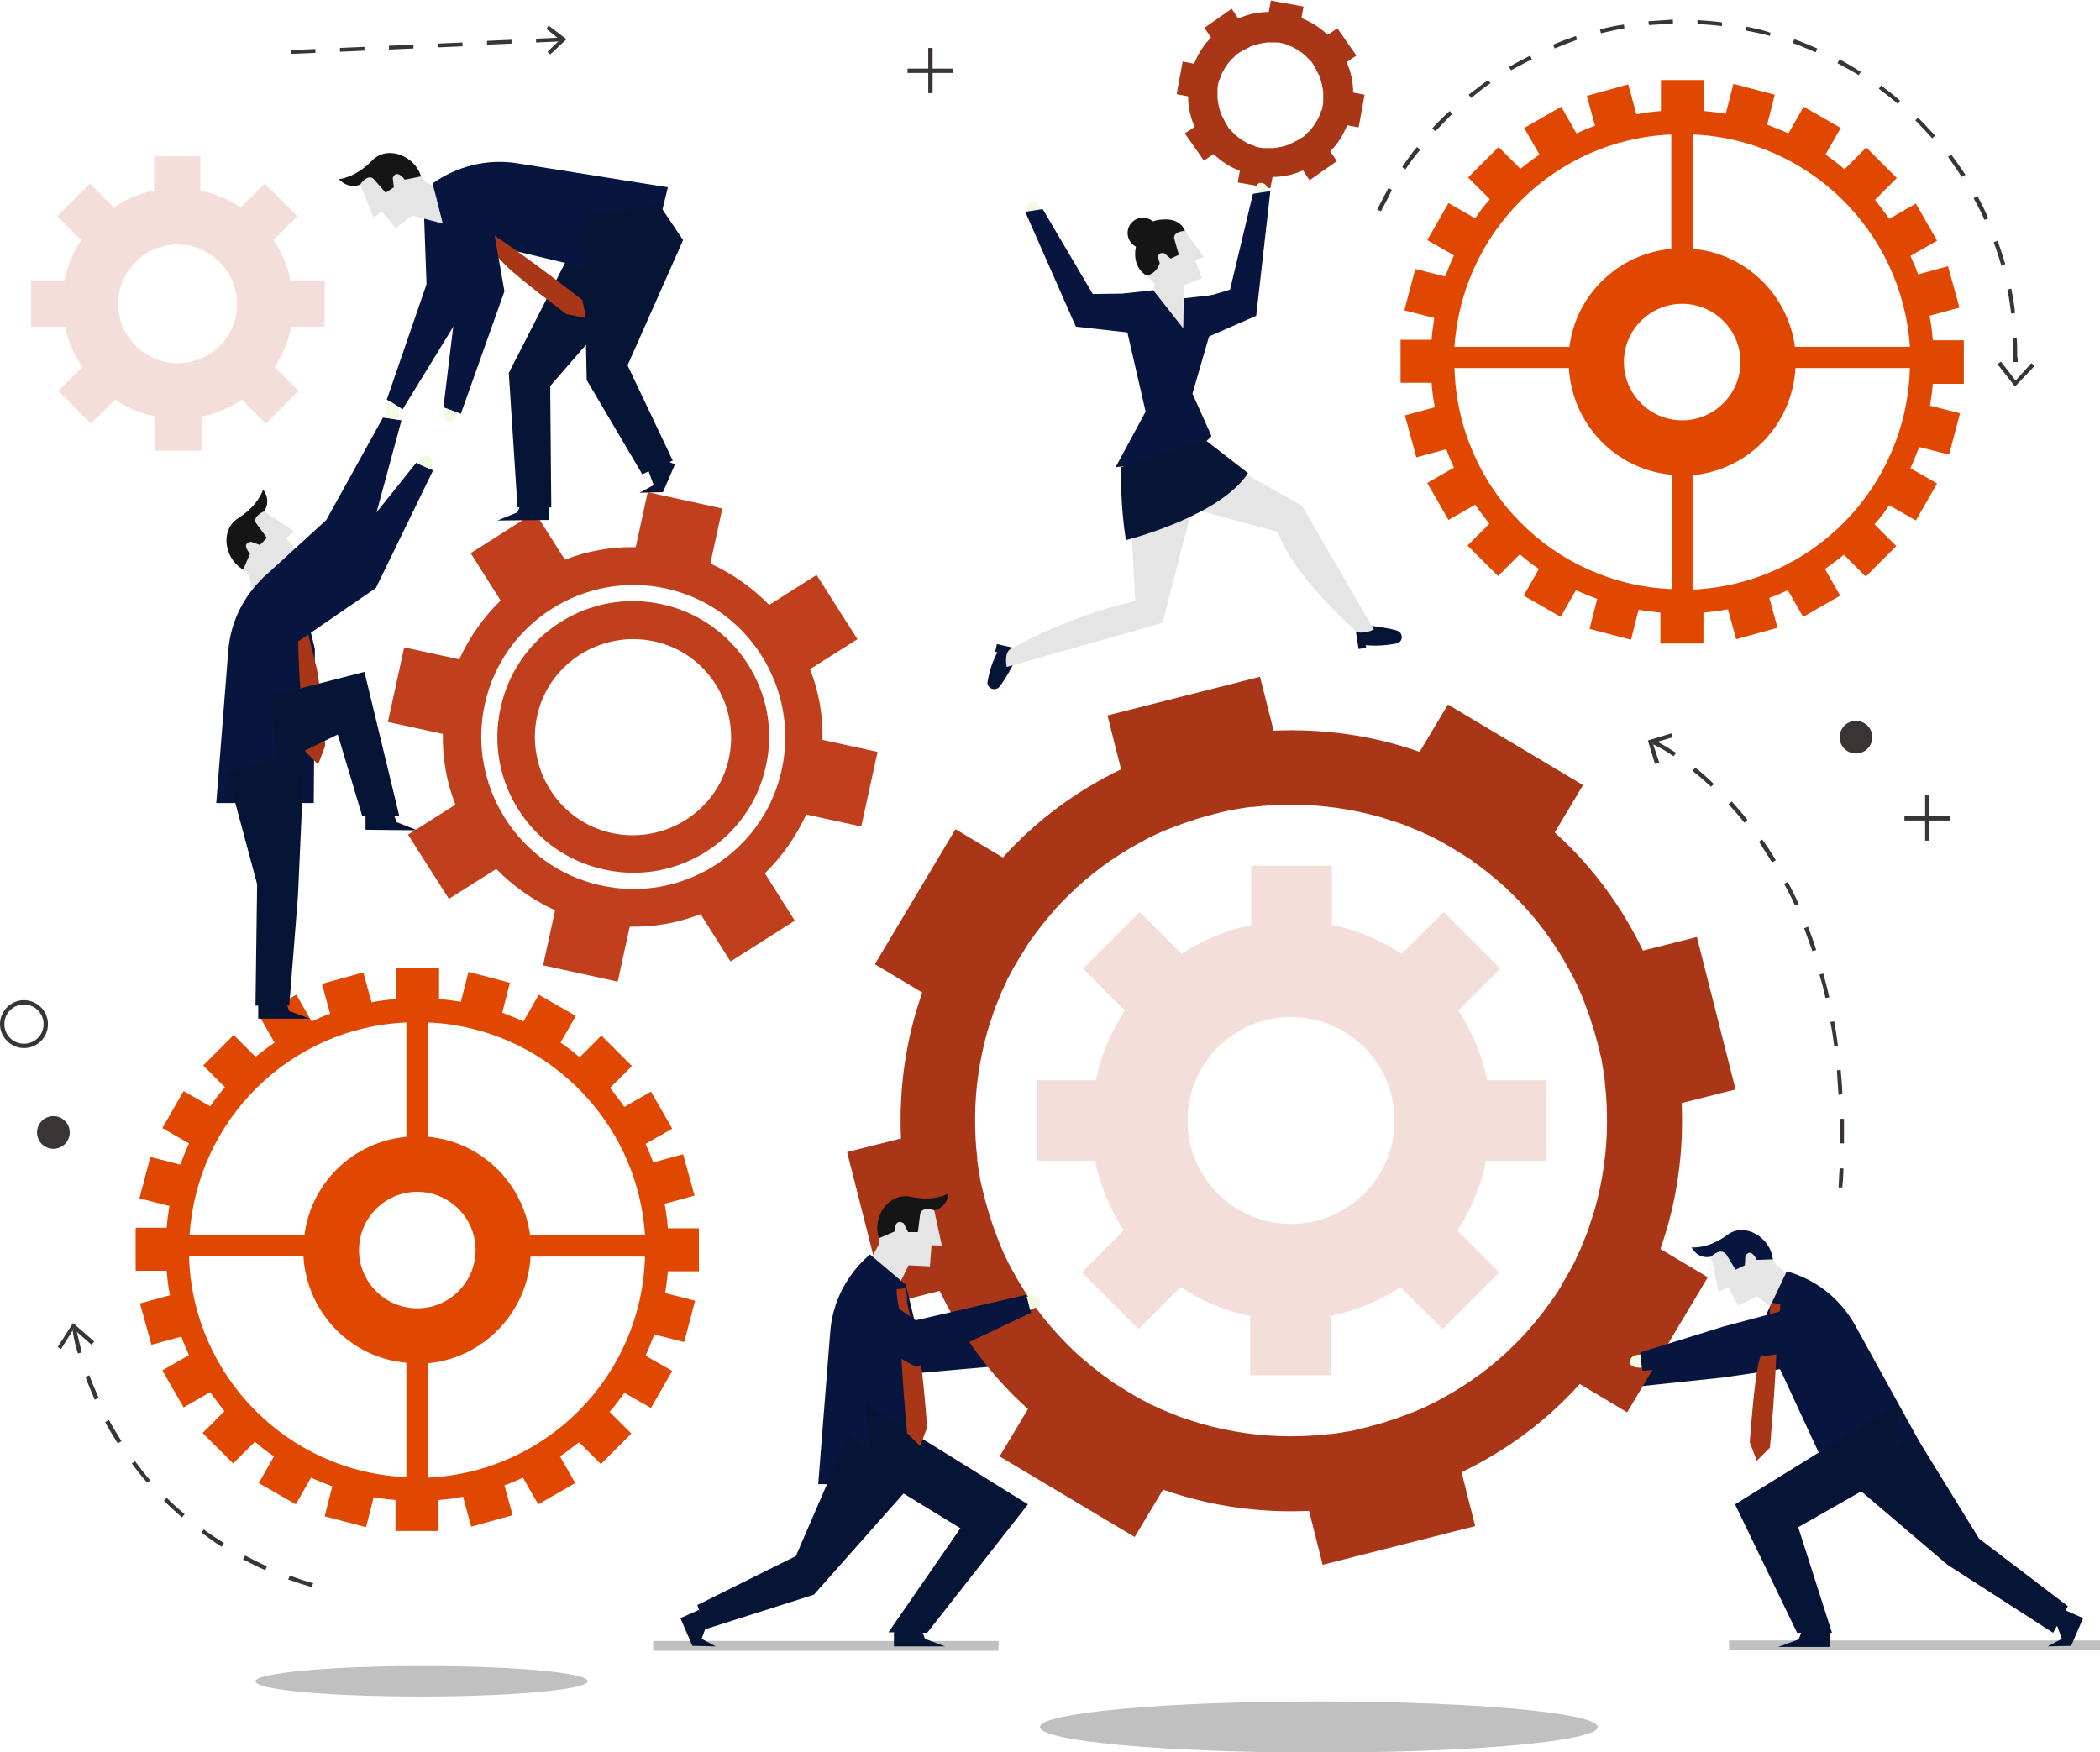 <svg width="459" height="383" viewBox="0 0 459 383" fill="none" xmlns="http://www.w3.org/2000/svg">
<g clip-path="url(#clip0)">
<path d="M191.696 279.335L200.388 290.642L224.916 293.856V298.021L197.888 300.402L184.791 286.119L191.696 279.335Z" fill="#08153F"/>
<path d="M224.916 294.451C224.916 294.451 227.059 294.213 227.416 295.879C227.774 297.545 224.916 297.307 224.916 297.307V294.451Z" fill="#F1FAE3"/>
<path d="M357.437 298.021C357.437 298.021 355.293 297.783 354.936 299.449C354.579 301.116 357.437 300.878 357.437 300.878V298.021Z" fill="#F1FAE3"/>
<path d="M357.079 299.092L375.058 293.618L388.513 289.928L391.251 298.973L376.725 301.116L357.556 303.139L357.079 299.092Z" fill="#08153F"/>
<path d="M349.221 377.525C349.221 380.62 321.955 383.119 288.259 383.119C254.563 383.119 227.297 380.62 227.297 377.525C227.297 374.431 254.563 371.931 288.259 371.931C321.955 371.931 349.221 374.431 349.221 377.525Z" fill="#C0C0C0"/>
<path d="M128.472 367.528C128.472 369.313 112.279 370.86 92.157 370.86C72.035 370.86 55.842 369.432 55.842 367.528C55.842 365.742 72.035 364.195 92.157 364.195C112.279 364.195 128.472 365.623 128.472 367.528Z" fill="#C0C0C0"/>
<path class='gear' d="M70.963 71.411V61.294H63.462C62.867 58.081 61.557 55.105 59.771 52.487L65.01 47.25L57.866 40.109L52.627 45.346C50.008 43.561 47.031 42.37 43.816 41.656V34.158H33.696V41.656C30.481 42.251 27.504 43.561 24.885 45.346L19.646 40.109L12.502 47.25L17.741 52.487C15.955 55.105 14.764 58.081 14.05 61.294H6.787V71.411H14.288C14.883 74.624 16.193 77.6 17.979 80.218L12.74 85.455L19.884 92.596L25.123 87.359C27.742 89.144 30.719 90.335 33.934 91.049V98.547H44.054V91.049C47.269 90.454 50.246 89.144 52.865 87.359L58.104 92.596L65.248 85.455L60.009 80.218C61.795 77.6 62.986 74.624 63.7 71.411H70.963ZM38.816 79.385C31.672 79.385 25.837 73.553 25.837 66.412C25.837 59.271 31.672 53.439 38.816 53.439C45.959 53.439 51.794 59.271 51.794 66.412C51.913 73.553 46.079 79.385 38.816 79.385Z" fill="#F4DEDA"/>
<path class='gear1' d="M337.91 253.746V236.132H325.051C323.86 230.538 321.717 225.42 318.74 220.897L327.908 211.733L315.525 199.355L306.357 208.52C301.833 205.544 296.594 203.283 291.117 202.212V189.239H273.495V202.212C267.899 203.402 262.779 205.544 258.254 208.52L249.086 199.355L236.704 211.733L245.872 220.897C242.895 225.42 240.633 230.657 239.561 236.132H226.583V253.746H239.323C240.514 259.34 242.657 264.458 245.633 268.981L236.465 278.145L248.848 290.523L258.016 281.359C262.541 284.334 267.78 286.595 273.257 287.666V300.639H290.879V287.666C296.475 286.476 301.595 284.334 306.119 281.359L315.287 290.523L327.67 278.145L318.502 268.981C321.479 264.458 323.741 259.221 324.812 253.746H337.91ZM282.187 267.552C269.685 267.552 259.564 257.436 259.564 244.939C259.564 232.442 269.685 222.326 282.187 222.326C294.689 222.326 304.809 232.442 304.809 244.939C304.809 257.436 294.689 267.552 282.187 267.552Z" fill="#F4DEDA"/>
<path d="M355.651 308.733L373.272 279.216L362.914 273.027C366.605 262.554 368.034 251.723 367.557 241.131L379.345 238.155L370.891 204.83L359.104 207.806C354.46 198.165 348.03 189.358 339.815 181.979L346.006 171.624L316.478 154.009L310.286 164.364C299.809 160.674 288.974 159.246 278.377 159.722L275.4 147.939L242.061 156.39L245.038 168.173C235.394 172.814 226.583 179.241 219.201 187.453L208.842 181.264L191.22 210.781L201.579 216.97C197.888 227.443 196.459 238.274 196.935 248.867L185.148 251.842L193.602 285.167L205.389 282.192C210.033 291.832 216.462 300.64 224.678 308.019L218.486 318.373L248.015 335.988L254.206 325.633C264.684 329.323 275.519 330.751 286.116 330.275L289.093 342.058L322.431 333.608L319.454 321.825C329.099 317.183 337.91 310.756 345.292 302.544L355.651 308.733ZM339.458 283.858C339.219 284.215 338.981 284.572 338.743 284.81C338.148 285.643 337.672 286.357 337.076 287.072C336.838 287.429 336.481 287.786 336.243 288.143C335.647 288.857 335.052 289.571 334.457 290.285C334.219 290.523 333.981 290.88 333.742 291.118C332.909 292.07 331.956 293.022 331.004 293.975C326.36 298.616 321.002 302.544 315.287 305.638C312.787 307.067 310.167 308.257 307.548 309.209C307.429 309.209 307.31 309.328 307.191 309.328C306 309.804 304.69 310.28 303.381 310.637C303.262 310.637 303.262 310.637 303.142 310.756C300.404 311.589 297.665 312.303 294.927 312.898C294.808 312.898 294.808 312.898 294.689 312.898C293.379 313.136 292.069 313.374 290.76 313.493C290.64 313.493 290.521 313.493 290.402 313.493C287.545 313.851 284.687 313.97 281.83 313.97C275.4 313.97 268.851 313.017 262.541 311.232C261.35 310.875 260.04 310.399 258.85 310.042C258.493 309.923 258.135 309.804 257.778 309.685C256.945 309.328 255.992 308.971 255.159 308.614C254.802 308.495 254.325 308.257 253.968 308.138C253.135 307.781 252.301 307.305 251.349 306.947C250.991 306.709 250.634 306.59 250.277 306.352C249.086 305.757 247.896 305.043 246.705 304.329C245.514 303.615 244.443 302.901 243.252 302.187C242.895 301.949 242.538 301.711 242.3 301.473C241.466 300.878 240.752 300.402 240.037 299.806C239.68 299.568 239.323 299.211 238.966 298.973C238.251 298.378 237.537 297.783 236.823 297.188C236.584 296.95 236.227 296.712 235.989 296.474C235.037 295.641 234.084 294.689 233.132 293.737C228.488 289.095 224.559 283.739 221.463 278.026C220.034 275.527 218.844 272.908 217.891 270.29C217.891 270.171 217.772 270.052 217.772 269.933C217.296 268.743 216.819 267.434 216.462 266.124C216.462 266.005 216.462 266.005 216.343 265.886C215.51 263.149 214.795 260.411 214.2 257.674C214.2 257.555 214.2 257.555 214.2 257.436C213.962 256.127 213.724 254.818 213.605 253.508C213.605 253.389 213.605 253.27 213.605 253.151C213.247 250.295 213.128 247.438 213.128 244.582C213.128 238.155 214.081 231.609 215.867 225.301C216.224 224.111 216.7 222.802 217.058 221.612C217.177 221.255 217.296 220.897 217.415 220.54C217.772 219.707 218.129 218.755 218.486 217.922C218.605 217.565 218.844 217.089 218.963 216.732C219.32 215.899 219.796 215.066 220.153 214.113C220.391 213.756 220.511 213.399 220.749 213.042C221.344 211.852 222.058 210.662 222.773 209.472C223.487 208.282 224.202 207.21 224.916 206.02C225.154 205.663 225.392 205.306 225.63 205.068C226.226 204.235 226.702 203.521 227.297 202.807C227.535 202.45 227.893 202.093 228.131 201.736C228.726 201.021 229.321 200.307 229.917 199.593C230.155 199.355 230.393 198.998 230.631 198.76C231.465 197.808 232.417 196.856 233.37 195.904C238.013 191.262 243.371 187.334 249.086 184.24C251.587 182.812 254.206 181.622 256.826 180.669C256.945 180.669 257.064 180.55 257.183 180.55C258.374 180.074 259.683 179.598 260.993 179.241C261.112 179.241 261.112 179.241 261.231 179.122C263.97 178.289 266.708 177.575 269.447 176.98C269.566 176.98 269.566 176.98 269.685 176.98C270.995 176.742 272.304 176.504 273.614 176.385C273.733 176.385 273.852 176.385 273.971 176.385C276.829 176.028 279.686 175.909 282.544 175.909C288.974 175.909 295.522 176.861 301.833 178.646C303.023 179.003 304.333 179.479 305.524 179.836C305.881 179.955 306.238 180.074 306.595 180.193C307.429 180.55 308.381 180.907 309.215 181.264C309.572 181.384 310.048 181.622 310.405 181.741C311.239 182.098 312.072 182.574 313.025 182.931C313.382 183.169 313.739 183.288 314.096 183.526C315.287 184.121 316.478 184.835 317.668 185.549C318.859 186.263 319.931 186.977 321.121 187.691C321.479 187.929 321.836 188.168 322.074 188.406C322.907 189.001 323.622 189.477 324.336 190.072C324.693 190.31 325.051 190.667 325.408 190.905C326.122 191.5 326.837 192.095 327.551 192.69C327.789 192.928 328.146 193.166 328.384 193.404C329.337 194.237 330.29 195.19 331.242 196.142C335.886 200.783 339.815 206.139 342.911 211.852C344.339 214.351 345.53 216.97 346.483 219.588C346.483 219.707 346.602 219.826 346.602 219.945C347.078 221.136 347.554 222.445 347.911 223.754C347.911 223.873 347.911 223.873 348.03 223.992C348.864 226.729 349.578 229.467 350.174 232.204C350.174 232.323 350.174 232.323 350.174 232.442C350.412 233.751 350.65 235.061 350.769 236.37C350.769 236.489 350.769 236.608 350.769 236.727C351.126 239.583 351.245 242.44 351.245 245.296C351.245 251.723 350.293 258.269 348.507 264.577C348.149 265.767 347.673 267.076 347.316 268.267C347.197 268.624 347.078 268.981 346.959 269.338C346.602 270.171 346.244 271.123 345.887 271.956C345.768 272.313 345.53 272.789 345.411 273.146C345.054 273.98 344.577 274.813 344.22 275.765C343.982 276.122 343.863 276.479 343.625 276.836C343.03 278.026 342.315 279.216 341.601 280.406C341.005 281.597 340.291 282.668 339.458 283.858Z" fill="#A83617"/>
<path d="M286.235 39.395L292.188 35.229L290.76 33.087C292.426 31.421 293.617 29.398 294.451 27.374L296.951 27.85L298.261 20.709L295.76 20.233C295.76 17.972 295.284 15.71 294.331 13.568L296.475 12.14L292.307 6.189L290.164 7.617C288.497 5.951 286.473 4.761 284.449 3.928L284.925 1.428L277.781 0.119L277.305 2.618C275.043 2.618 272.781 3.094 270.637 4.047L269.209 1.904L263.255 6.07L264.684 8.212C263.017 9.879 261.826 11.902 260.993 13.925L258.493 13.449L257.183 20.59L259.683 21.066C259.683 23.328 260.16 25.589 261.112 27.731L258.969 29.159L263.136 35.11L265.279 33.682C266.946 35.348 268.97 36.538 270.995 37.372L270.518 39.871L277.662 41.18L278.139 38.681C280.401 38.681 282.663 38.205 284.806 37.253L286.235 39.395ZM283.735 30.588C283.735 30.588 283.616 30.707 283.496 30.707C283.377 30.826 283.258 30.826 283.02 30.945C282.901 30.945 282.901 31.064 282.782 31.064C282.663 31.183 282.544 31.183 282.306 31.302C282.306 31.302 282.187 31.302 282.187 31.421C281.949 31.54 281.83 31.54 281.591 31.659C280.52 32.016 279.448 32.254 278.377 32.373C277.9 32.373 277.424 32.373 276.948 32.373C276.71 32.373 276.472 32.373 276.233 32.373C275.757 32.373 275.281 32.254 274.805 32.135C274.567 32.135 274.328 32.016 274.209 31.897C273.733 31.778 273.257 31.54 272.9 31.421C271.947 30.945 270.995 30.35 270.161 29.636C270.042 29.517 269.804 29.398 269.685 29.159L269.566 29.04C269.447 28.921 269.328 28.802 269.209 28.683L269.089 28.564C268.97 28.445 268.851 28.326 268.732 28.207L268.613 28.088C268.494 27.85 268.375 27.731 268.256 27.493C268.137 27.255 268.018 27.136 267.899 26.898C267.899 26.898 267.78 26.779 267.78 26.66C267.661 26.541 267.661 26.422 267.542 26.184C267.542 26.065 267.423 26.065 267.423 25.946C267.303 25.827 267.303 25.708 267.184 25.47C267.184 25.47 267.184 25.351 267.065 25.351C266.946 25.113 266.946 24.994 266.827 24.756C266.47 23.685 266.232 22.613 266.113 21.542C266.113 21.066 266.113 20.59 266.113 20.114C266.113 19.876 266.113 19.638 266.113 19.4C266.113 18.924 266.232 18.448 266.351 17.972C266.351 17.734 266.47 17.496 266.589 17.377C266.708 16.901 266.946 16.424 267.065 16.067C267.542 15.115 268.137 14.163 268.851 13.33C268.97 13.211 269.089 12.973 269.328 12.854L269.447 12.735C269.566 12.616 269.685 12.497 269.804 12.378L269.923 12.259C270.042 12.14 270.161 12.021 270.28 11.902L270.399 11.783C270.637 11.664 270.756 11.545 270.995 11.426C271.233 11.307 271.352 11.188 271.59 11.069C271.59 11.069 271.709 10.95 271.828 10.95C271.947 10.831 272.066 10.831 272.304 10.712C272.423 10.712 272.423 10.593 272.542 10.593C272.661 10.474 272.781 10.474 273.019 10.355C273.019 10.355 273.138 10.355 273.138 10.236C273.376 10.117 273.495 10.117 273.733 9.998C274.805 9.64 275.876 9.402 276.948 9.283C277.424 9.283 277.9 9.283 278.377 9.283C278.615 9.283 278.853 9.283 279.091 9.283C279.567 9.283 280.044 9.402 280.52 9.521C280.758 9.521 280.996 9.64 281.115 9.759C281.591 9.879 282.068 10.117 282.425 10.236C283.377 10.712 284.33 11.307 285.163 12.021C285.282 12.14 285.521 12.259 285.64 12.497L285.759 12.616C285.878 12.735 285.997 12.854 286.116 12.973L286.235 13.092C286.354 13.211 286.473 13.33 286.592 13.449L286.711 13.568C286.83 13.806 286.949 13.925 287.068 14.163C287.188 14.401 287.307 14.52 287.426 14.758C287.426 14.758 287.545 14.877 287.545 14.996C287.664 15.115 287.664 15.234 287.783 15.472C287.783 15.591 287.902 15.591 287.902 15.71C288.021 15.829 288.021 15.948 288.14 16.186C288.14 16.186 288.14 16.305 288.259 16.305C288.378 16.544 288.378 16.663 288.497 16.901C288.854 17.972 289.093 19.043 289.212 20.114C289.212 20.59 289.212 21.066 289.212 21.542C289.212 21.78 289.212 22.018 289.212 22.256C289.212 22.732 289.093 23.209 288.974 23.685C288.974 23.923 288.854 24.161 288.735 24.28C288.616 24.756 288.378 25.232 288.259 25.589C287.783 26.541 287.188 27.493 286.473 28.326C286.354 28.445 286.235 28.683 285.997 28.802L285.878 28.921C285.759 29.04 285.64 29.159 285.521 29.278L285.402 29.398C285.282 29.517 285.163 29.636 285.044 29.755L284.925 29.873C284.687 29.992 284.568 30.112 284.33 30.231C284.092 30.35 283.973 30.469 283.735 30.588Z" fill="#A83617"/>
<path d="M144.784 132.11C128.83 128.539 112.875 138.656 109.422 154.723C105.85 170.672 115.97 186.62 132.044 190.072C147.999 193.642 163.954 183.526 167.407 167.458C170.979 151.629 160.858 135.681 144.784 132.11ZM133.711 182.098C122.162 179.598 114.899 168.053 117.399 156.509C119.9 144.964 131.449 137.704 142.998 140.203C154.548 142.703 161.811 154.247 159.311 165.792C156.81 177.337 145.261 184.597 133.711 182.098Z" fill="#C0401E"/>
<path d="M188.244 180.669L191.816 164.364L179.79 161.745C179.909 156.39 178.956 151.153 177.051 146.273L187.41 139.727L178.48 125.683L168.121 132.229C164.549 128.539 160.144 125.445 155.262 123.184L157.882 111.163L141.57 107.592L138.95 119.613C133.592 119.494 128.353 120.446 123.472 122.351L116.923 111.996L102.873 120.922L109.422 131.277C105.731 134.847 102.635 139.251 100.373 144.131L88.347 141.512L84.775 157.818L96.801 160.436C96.682 165.792 97.634 171.029 99.539 175.909L89.181 182.455L98.111 196.499L108.469 189.953C112.041 193.642 116.447 196.737 121.328 198.998L118.709 211.019L135.021 214.589L137.64 202.569C142.998 202.688 148.237 201.736 153.119 199.831L159.668 210.186L173.718 201.259L167.169 190.905C170.86 187.334 173.956 182.931 176.218 178.051L188.244 180.669ZM131.211 193.523C113.351 189.596 102.04 171.743 105.969 153.89C109.898 136.038 127.758 124.731 145.618 128.658C163.478 132.586 174.789 150.439 170.86 168.291C166.931 186.263 149.071 197.57 131.211 193.523Z" fill="#C0401E"/>
<path class='gear' d="M152.762 277.907V268.505H145.975C145.856 266.719 145.618 264.934 145.261 263.149L151.809 261.364L149.309 252.318L142.76 254.104C142.284 252.675 141.689 251.366 141.093 250.057L146.928 246.724L142.284 238.631L136.45 241.964C135.497 240.536 134.426 239.226 133.354 237.798L138.117 233.037L131.449 226.372L126.686 231.133C125.377 229.943 123.948 228.872 122.519 227.92L125.853 222.088L117.756 217.446L114.423 223.278C112.875 222.564 111.327 221.969 109.779 221.374L111.446 214.828L102.397 212.447L100.73 218.993C99.182 218.755 97.634 218.517 95.967 218.398V211.614H86.561V218.398C84.775 218.517 82.989 218.755 81.203 219.112L79.417 212.566L70.368 215.066L72.154 221.612C70.725 222.088 69.416 222.683 68.106 223.278L64.772 217.446L56.675 222.088L60.009 227.92C58.581 228.872 57.271 229.943 55.842 231.014L51.079 226.253L44.412 232.918L49.174 237.679C47.984 238.988 46.912 240.416 45.959 241.845L40.125 238.512L35.482 246.605L41.316 249.938C40.602 251.485 40.006 253.032 39.411 254.58L32.862 252.913L30.481 261.959L37.03 263.625C36.791 265.172 36.553 266.719 36.434 268.386H29.648V277.788H36.434C36.553 279.573 36.791 281.359 37.149 283.144L30.6 284.929L33.1 293.975L39.649 292.189C40.125 293.618 40.721 294.927 41.316 296.236L35.482 299.568L40.125 307.662L45.959 304.329C46.912 305.757 47.984 307.067 49.055 308.495L44.293 313.256L50.96 319.92L55.723 315.16C57.033 316.35 58.462 317.421 59.89 318.373L56.556 324.205L64.653 328.847L67.987 323.015C69.535 323.729 71.082 324.324 72.63 324.919L70.963 331.465L80.013 333.846L81.679 327.3C83.227 327.538 84.775 327.776 86.442 327.895V334.679H95.848V327.895C97.634 327.776 99.42 327.538 101.206 327.181L102.992 333.727L112.041 331.227L110.255 324.681C111.684 324.205 112.994 323.61 114.304 323.015L117.637 328.847L125.734 324.205L122.4 318.373C123.829 317.421 125.139 316.35 126.567 315.279L131.33 320.04L137.998 313.375L133.235 308.614C134.426 307.305 135.497 305.876 136.45 304.448L142.284 307.781L146.928 299.687L141.093 296.355C141.808 294.808 142.403 293.26 142.998 291.713L149.547 293.379L151.928 284.334L145.38 282.668C145.618 281.121 145.856 279.573 145.975 277.907H152.762ZM140.974 269.933H115.851C114.304 258.507 105.135 249.581 93.586 248.51V223.516C118.828 224.587 139.307 244.701 140.974 269.933ZM91.205 286C84.18 286 78.465 280.288 78.465 273.265C78.465 266.243 84.18 260.531 91.205 260.531C98.23 260.531 103.945 266.243 103.945 273.265C103.945 280.288 98.23 286 91.205 286ZM88.823 223.516V248.51C77.274 249.581 67.987 258.507 66.558 269.933H41.435C43.102 244.701 63.462 224.587 88.823 223.516ZM41.316 274.575H66.32C67.034 286.834 76.559 296.831 88.823 297.902V322.896C62.867 321.825 42.03 300.759 41.316 274.575ZM93.467 323.015V298.021C105.612 296.95 115.256 286.953 115.97 274.694H140.974C140.26 300.759 119.542 321.825 93.467 323.015Z" fill="#E04700"/>
<path class='gear' d="M429.233 83.789V74.386H422.447C422.328 72.601 422.09 70.816 421.732 69.03L428.281 67.245L425.781 58.2L419.232 59.985C418.756 58.557 418.16 57.248 417.565 55.938L423.399 52.606L418.756 44.513L412.921 47.845C411.969 46.417 410.897 45.108 409.826 43.68L414.588 38.919L407.921 32.254L403.158 37.015C401.848 35.824 400.419 34.753 398.991 33.801L402.325 27.969L394.228 23.328L390.894 29.159C389.346 28.445 387.798 27.85 386.251 27.255L387.918 20.709L378.869 18.329L377.202 24.875C375.654 24.637 374.106 24.399 372.439 24.28V17.496H363.033V24.28C361.247 24.399 359.461 24.637 357.675 24.994L355.889 18.448L346.84 20.947L348.626 27.493C347.197 27.969 345.887 28.564 344.577 29.159L341.244 23.328L333.147 27.969L336.481 33.801C335.052 34.753 333.742 35.824 332.314 36.895L327.551 32.135L320.883 38.8L325.646 43.561C324.455 44.87 323.384 46.298 322.431 47.726L316.597 44.394L311.953 52.487L317.788 55.819C317.073 57.367 316.478 58.914 315.882 60.461L309.334 58.795L306.953 67.84L313.501 69.507C313.263 71.054 313.025 72.601 312.906 74.267H306.119V83.67H312.906C313.025 85.455 313.263 87.24 313.62 89.025L307.072 90.811L309.572 99.975L316.121 98.19C316.597 99.618 317.192 100.927 317.788 102.236L311.953 105.569L316.597 113.662L322.431 110.33C323.384 111.758 324.455 113.067 325.527 114.495L320.764 119.256L327.432 125.921L332.195 121.16C333.504 122.351 334.933 123.422 336.362 124.374L333.028 130.206L341.125 134.847L344.458 129.016C346.006 129.73 347.554 130.325 349.102 130.92L347.435 137.466L356.484 139.846L358.151 133.3C359.699 133.538 361.247 133.776 362.914 133.895V140.679H372.32V133.895C374.106 133.776 375.892 133.538 377.678 133.181L379.464 139.727L388.513 137.228L386.727 130.682C388.156 130.206 389.465 129.611 390.775 129.016L394.109 134.847L402.205 130.206L398.872 124.374C400.3 123.422 401.61 122.351 403.039 121.279L407.802 126.04L414.469 119.375L409.707 114.614C410.897 113.305 411.969 111.877 412.921 110.449L418.756 113.781L423.399 105.688L417.565 102.355C418.279 100.808 418.875 99.261 419.47 97.714L426.019 99.38L428.4 90.335L421.851 88.668C422.09 87.121 422.328 85.574 422.447 83.908H429.233V83.789ZM417.446 75.814H392.323C390.775 64.389 381.607 55.462 370.058 54.391V29.397C395.3 30.469 415.779 50.583 417.446 75.814ZM367.676 91.882C360.651 91.882 354.936 86.169 354.936 79.147C354.936 72.125 360.651 66.412 367.676 66.412C374.701 66.412 380.416 72.125 380.416 79.147C380.416 86.169 374.701 91.882 367.676 91.882ZM365.295 29.397V54.391C353.746 55.462 344.458 64.389 343.03 75.814H317.907C319.574 50.583 339.934 30.469 365.295 29.397ZM317.907 80.456H342.911C343.625 92.715 353.15 102.713 365.414 103.784V128.777C339.339 127.706 318.621 106.64 317.907 80.456ZM369.939 128.896V103.903C382.202 102.713 391.728 92.834 392.442 80.456H417.446C416.732 106.64 396.014 127.706 369.939 128.896Z" fill="#E04700"/>
<path d="M377.927 360.751H459.011V358.608H377.927V360.751Z" fill="#C0C0C0"/>
<path d="M358.627 296.117C358.627 296.117 356.484 295.998 356.246 297.545C356.008 299.211 358.865 298.973 358.865 298.973L358.627 296.117Z" fill="#F1FAE3"/>
<path d="M373.987 274.694C373.987 274.694 371.367 275.527 369.7 272.67C369.7 272.67 373.272 273.146 377.559 269.933C381.845 266.719 388.394 271.48 387.441 277.074C386.489 282.668 380.416 278.74 380.416 278.74L376.963 276.36L373.987 274.694Z" fill="#08153F"/>
<path d="M373.987 274.694L375.654 282.43L377.678 281.359L379.94 285.405L384.107 283.382L389.465 287.667L392.085 279.454L388.275 276.598L387.56 275.289L383.988 275.408C383.988 275.408 382.679 272.551 381.488 274.575L381.369 276.598L379.345 277.55L377.321 274.218C377.202 274.218 376.368 272.551 373.987 274.694Z" fill="#E6E6E6"/>
<path d="M402.205 327.657L421.613 318.968L405.539 289.809C402.325 283.977 396.967 279.692 390.537 277.907L386.132 287.191L388.037 297.069L402.205 327.657Z" fill="#08153F"/>
<path d="M393.99 356.102L393.156 358.363L388.632 360.03H399.943V356.34L393.99 356.102Z" fill="#061435"/>
<path d="M414.826 306.828L379.226 328.847L392.799 356.935H400.419L393.037 333.846L413.755 322.063L414.826 306.828Z" fill="#061435"/>
<path d="M418.637 313.732L432.567 336.345L451.975 351.103L448.76 356.935L425.661 342.058L403.991 323.61L418.637 313.732Z" fill="#061435"/>
<path d="M451.261 351.936L455.309 353.722L452.69 359.791L447.57 359.911L450.665 358.244L449.356 354.674L451.261 351.936Z" fill="#061435"/>
<path d="M388.751 288.262C388.751 288.262 389.108 286.952 389.108 285.048L387.203 284.81C387.203 284.81 386.727 286.238 386.846 288.024L386.489 289.571C386.489 289.571 385.298 294.213 384.346 298.14C383.393 302.068 382.441 315.279 382.441 315.279L383.988 319.325L386.846 316.469C386.846 316.469 388.275 301.473 388.394 290.642L388.751 288.262Z" fill="#A83617"/>
<path d="M358.508 295.641L376.487 290.047L389.823 286.476L392.68 295.403L378.154 297.545L358.984 299.687L358.508 295.641Z" fill="#08153F"/>
<path d="M218.248 358.72H142.76V360.863H218.248V358.72Z" fill="#C0C0C0"/>
<path d="M204.198 264.577C204.198 264.577 206.937 264.22 207.294 260.887C207.294 260.887 204.198 262.792 198.96 261.602C193.721 260.53 189.672 267.433 192.887 272.194C196.102 276.836 199.912 270.885 199.912 270.885L202.055 267.314L204.198 264.577Z" fill="#151515"/>
<path d="M204.198 264.577L205.865 272.313L203.603 272.194L203.246 276.836L198.602 276.598L195.507 282.787L189.791 276.36L192.054 272.075L192.173 270.647L195.507 269.219C195.507 269.219 195.507 266.124 197.531 267.433L198.483 269.338H200.626L201.103 265.529C201.103 265.529 201.103 263.625 204.198 264.577Z" fill="#E5E5E5"/>
<path d="M200.15 324.443H178.837L181.457 291.237C181.933 284.572 185.148 278.502 190.149 274.217L198.007 280.882L200.388 290.761L200.15 324.443Z" fill="#08153F"/>
<path d="M201.341 355.983L202.174 358.244L206.58 359.91H195.388V356.816L201.341 355.983Z" fill="#061435"/>
<path d="M189.196 306.828L224.678 328.847L202.651 356.935L194.197 356.816L209.914 334.084L190.268 322.063L189.196 306.828Z" fill="#061435"/>
<path d="M185.386 313.731L173.956 340.153L152.405 350.865L154.31 356.102L177.885 348.604L200.031 323.61L185.386 313.731Z" fill="#061435"/>
<path d="M152.762 351.936L148.714 353.722L151.333 359.791L156.453 359.91L153.357 358.244L154.667 354.674L152.762 351.936Z" fill="#061435"/>
<path d="M196.34 285.048C196.34 285.048 195.983 283.739 195.983 281.835L197.888 281.597C197.888 281.597 198.364 283.025 198.245 284.81L198.602 286.357C198.602 286.357 199.793 290.999 200.746 294.927C201.698 298.854 202.651 312.065 202.651 312.065L201.103 316.112L198.245 313.255C198.245 313.255 196.816 298.259 196.697 287.428L196.34 285.048Z" fill="#A83617"/>
<path d="M188.839 280.882L200.15 288.619L224.321 283.025L225.392 286.952L200.269 298.854L184.076 289.928L188.839 280.882Z" fill="#08153F"/>
<path d="M224.44 283.501C224.44 283.501 226.345 282.549 227.178 284.096C228.012 285.524 225.154 286.357 225.154 286.357L224.44 283.501Z" fill="#F1FAE3"/>
<path d="M426.138 178.408H416.255V179.36H426.138V178.408Z" fill="#393535"/>
<path d="M421.732 173.885H420.78V183.764H421.732V173.885Z" fill="#393535"/>
<path d="M208.247 14.996H198.364V15.948H208.247V14.996Z" fill="#393535"/>
<path d="M203.841 10.474H202.889V20.352H203.841V10.474Z" fill="#393535"/>
<path d="M5.239 229.11C2.381 229.11 0 226.729 0 223.873C0 221.016 2.381 218.636 5.239 218.636C8.097 218.636 10.478 221.016 10.478 223.873C10.478 226.848 8.097 229.11 5.239 229.11ZM5.239 219.588C2.858 219.588 0.953 221.493 0.953 223.873C0.953 226.253 2.858 228.158 5.239 228.158C7.62 228.158 9.525 226.253 9.525 223.873C9.525 221.493 7.62 219.588 5.239 219.588Z" fill="#393535"/>
<path d="M402.682 259.578H401.848C401.967 258.15 401.967 256.722 402.086 255.413H402.92C402.92 256.722 402.801 258.15 402.682 259.578ZM403.039 249.938H402.086C402.086 249.462 402.086 248.986 402.086 248.51C402.086 247.2 402.086 245.891 402.086 244.582H403.039C403.039 245.891 403.039 247.2 403.039 248.51C403.039 248.986 403.039 249.462 403.039 249.938ZM401.848 239.345C401.729 237.56 401.61 235.775 401.491 233.989L402.325 233.87C402.444 235.656 402.682 237.441 402.682 239.226L401.848 239.345ZM400.896 228.634C400.658 226.848 400.419 225.063 400.062 223.397L400.896 223.278C401.253 225.063 401.491 226.848 401.729 228.634H400.896ZM398.991 218.16C398.633 216.375 398.157 214.709 397.681 213.042L398.514 212.804C398.991 214.47 399.467 216.256 399.824 218.041L398.991 218.16ZM396.133 207.924C395.538 206.258 394.942 204.592 394.347 202.926L395.181 202.569C395.776 204.235 396.49 205.901 396.967 207.686L396.133 207.924ZM392.323 197.927C391.609 196.261 390.775 194.713 389.942 193.166L390.775 192.809C391.609 194.356 392.442 196.023 393.156 197.689L392.323 197.927ZM387.322 188.525C386.37 186.977 385.417 185.549 384.465 184.002L385.179 183.526C386.251 184.954 387.203 186.501 388.156 188.048L387.322 188.525ZM381.25 179.836C380.178 178.408 378.988 177.099 377.797 175.79L378.511 175.195C379.702 176.504 380.893 177.932 381.964 179.241L381.25 179.836ZM373.987 171.981C372.677 170.791 371.367 169.601 369.939 168.53L370.534 167.815C371.963 168.887 373.272 170.077 374.582 171.386L373.987 171.981ZM365.771 165.316C363.033 163.412 361.247 162.698 361.247 162.698L361.604 161.865C361.723 161.865 363.509 162.698 366.367 164.602L365.771 165.316Z" fill="#393535"/>
<path d="M361.723 166.982L360.175 161.865L365.295 160.317L365.652 161.15L361.247 162.46L362.675 166.744L361.723 166.982Z" fill="#393535"/>
<path d="M11.668 251.128C13.641 251.128 15.241 249.53 15.241 247.558C15.241 245.586 13.641 243.987 11.668 243.987C9.696 243.987 8.096 245.586 8.096 247.558C8.096 249.53 9.696 251.128 11.668 251.128Z" fill="#393535"/>
<path d="M405.658 164.721C407.631 164.721 409.23 163.122 409.23 161.15C409.23 159.178 407.631 157.58 405.658 157.58C403.686 157.58 402.086 159.178 402.086 161.15C402.086 163.122 403.686 164.721 405.658 164.721Z" fill="#393535"/>
<path d="M63.581 11.783V10.95L68.939 10.712V11.545L63.581 11.783ZM74.297 11.307V10.474L79.655 10.236V11.069L74.297 11.307ZM85.013 10.831V9.998L90.371 9.76V10.593L85.013 10.831ZM95.729 10.355V9.521L101.087 9.283V10.117L95.729 10.355ZM106.445 9.76V8.926L111.803 8.688V9.521L106.445 9.76ZM117.161 9.283V8.45L122.519 8.212V9.045L117.161 9.283Z" fill="#393535"/>
<path d="M120.257 11.902L119.662 11.307L122.4 8.688L119.423 6.308L119.9 5.594L123.829 8.569L120.257 11.902Z" fill="#393535"/>
<path d="M441.021 79.147H440.069C440.069 78.671 440.069 78.314 440.069 77.838C440.069 76.529 440.069 75.1 439.949 73.791H440.783C440.902 75.1 440.902 76.529 440.902 77.838C441.021 78.314 441.021 78.671 441.021 79.147ZM439.592 68.554C439.354 66.769 439.116 64.984 438.759 63.318L439.592 63.08C439.949 64.865 440.307 66.65 440.426 68.435L439.592 68.554ZM437.449 58.081C436.973 56.415 436.377 54.629 435.782 52.963L436.616 52.606C437.211 54.272 437.806 56.057 438.283 57.724L437.449 58.081ZM433.758 48.083C433.044 46.417 432.21 44.87 431.377 43.323L432.21 42.846C433.044 44.394 433.877 46.06 434.591 47.726L433.758 48.083ZM301.833 46.179L300.999 45.822C301.833 44.156 302.666 42.608 303.5 41.061L304.214 41.537C303.5 43.085 302.666 44.632 301.833 46.179ZM428.757 38.681C427.805 37.134 426.733 35.705 425.781 34.277L426.495 33.801C427.567 35.229 428.638 36.777 429.591 38.205L428.757 38.681ZM307.191 37.015L306.476 36.539C307.429 35.11 308.5 33.563 309.691 32.135L310.405 32.73C309.215 34.158 308.143 35.586 307.191 37.015ZM422.328 30.231C421.137 28.921 419.946 27.612 418.637 26.303L419.232 25.708C420.542 27.017 421.732 28.326 422.923 29.636L422.328 30.231ZM313.739 28.683L313.025 28.088C314.216 26.779 315.525 25.47 316.835 24.28L317.43 24.875C316.24 26.065 315.049 27.374 313.739 28.683ZM414.826 22.733C413.517 21.542 412.088 20.471 410.659 19.4L411.135 18.686C412.564 19.757 413.993 20.828 415.303 22.018L414.826 22.733ZM321.598 21.423L321.002 20.709C322.431 19.638 323.86 18.448 325.289 17.496L325.765 18.21C324.336 19.162 322.907 20.233 321.598 21.423ZM406.254 16.424C404.706 15.472 403.158 14.639 401.61 13.806L402.086 12.973C403.634 13.806 405.182 14.758 406.73 15.71L406.254 16.424ZM330.29 15.353L329.813 14.639C330.409 14.282 331.123 13.925 331.718 13.568C332.671 13.092 333.623 12.616 334.457 12.14L334.814 12.973C333.862 13.449 332.909 13.925 332.075 14.401C331.599 14.639 330.885 14.996 330.29 15.353ZM396.847 11.426C395.181 10.712 393.514 9.998 391.847 9.402L392.204 8.569C393.871 9.164 395.538 9.879 397.205 10.593L396.847 11.426ZM339.815 10.593L339.458 9.759C341.125 9.045 342.791 8.45 344.458 7.855L344.697 8.688C343.149 9.283 341.482 9.879 339.815 10.593ZM386.846 7.855C385.179 7.379 383.393 7.022 381.607 6.665L381.726 5.832C383.512 6.189 385.298 6.546 386.965 7.141L386.846 7.855ZM349.935 7.26L349.697 6.427C351.483 5.951 353.269 5.594 354.936 5.356L355.055 6.189C353.388 6.427 351.602 6.903 349.935 7.26ZM376.368 5.713C374.582 5.475 372.796 5.356 371.01 5.237V4.404C372.796 4.523 374.582 4.642 376.368 4.88V5.713ZM360.413 5.475L360.294 4.642C362.08 4.523 363.866 4.404 365.652 4.285V5.237C363.985 5.237 362.199 5.356 360.413 5.475Z" fill="#393535"/>
<path d="M440.426 84.503L436.616 79.623L437.33 79.028L440.545 83.194L443.998 79.385L444.712 79.98L440.426 84.503Z" fill="#393535"/>
<path d="M68.106 346.938C66.439 346.462 64.653 345.866 62.986 345.271L63.343 344.438C65.01 345.033 66.677 345.628 68.463 346.104L68.106 346.938ZM57.985 343.248C56.318 342.534 54.77 341.701 53.103 340.868L53.58 340.035C55.128 340.868 56.795 341.701 58.342 342.415L57.985 343.248ZM48.46 338.13C46.912 337.178 45.483 336.107 44.054 335.036L44.531 334.322C45.959 335.393 47.388 336.345 48.936 337.297L48.46 338.13ZM39.768 331.703C38.458 330.513 37.03 329.323 35.839 328.014L36.434 327.419C37.625 328.609 39.054 329.918 40.363 330.989L39.768 331.703ZM32.148 324.086C30.957 322.777 29.886 321.349 28.814 319.92L29.528 319.444C30.6 320.873 31.672 322.301 32.862 323.61L32.148 324.086ZM25.718 315.517C24.766 313.97 23.813 312.422 22.98 310.875L23.813 310.399C24.647 311.946 25.599 313.494 26.552 315.041L25.718 315.517ZM20.718 305.995C20.003 304.329 19.289 302.663 18.693 300.997L19.527 300.64C20.122 302.306 20.837 303.972 21.551 305.519L20.718 305.995ZM17.026 295.879C16.55 294.332 16.193 292.903 15.955 291.356L15.836 290.642L16.669 290.404L16.788 291.118C17.145 292.665 17.503 294.094 17.86 295.641L17.026 295.879Z" fill="#393535"/>
<path d="M13.335 294.927L12.621 294.451L15.955 289.214L20.598 293.26L20.003 293.975L16.074 290.523L13.335 294.927Z" fill="#393535"/>
<path d="M57.747 111.758C57.747 111.758 59.414 109.616 57.509 106.997C57.509 106.997 56.556 110.449 52.032 113.305C47.507 116.162 49.413 123.898 54.889 125.207C60.486 126.397 59.057 119.375 59.057 119.375L58.104 115.328L57.747 111.758Z" fill="#151515"/>
<path d="M57.747 111.758L64.296 116.162L62.51 117.59L65.486 121.16L62.033 124.255L65.486 132.586H56.556L54.175 125.564L53.223 124.374L54.651 121.041C54.651 121.041 52.508 118.78 54.889 118.423L56.795 119.137L58.342 117.59L56.08 114.495C56.08 114.495 54.77 113.186 57.747 111.758Z" fill="#E5E5E5"/>
<path d="M68.582 175.552H47.269L49.889 142.345C50.365 135.68 53.58 129.611 58.581 125.326L66.439 131.991L68.82 141.869L68.582 175.552Z" fill="#08153F"/>
<path d="M64.772 136.038C64.772 136.038 64.415 134.728 64.415 132.824L66.32 132.586C66.32 132.586 66.796 134.014 66.677 135.8L67.034 137.347C67.034 137.347 68.225 141.988 69.177 145.916C70.13 149.844 71.082 163.055 71.082 163.055L69.535 167.101L66.677 164.245C66.677 164.245 65.248 149.249 65.129 138.418L64.772 136.038Z" fill="#A83617"/>
<path d="M57.39 131.991L74.297 121.994L90.966 101.165L94.658 102.832L82.156 128.54L61.2 142.941L57.39 131.991Z" fill="#08153F"/>
<path d="M91.443 101.403C91.443 101.403 92.038 99.38 93.586 99.618C95.253 99.975 94.062 102.594 94.062 102.594L91.443 101.403Z" fill="#F1FAE3"/>
<path d="M57.39 126.397L71.321 113.662L83.704 91.287L87.752 91.882L80.727 117.828L63.581 134.371L57.39 126.397Z" fill="#08153F"/>
<path d="M84.299 91.287C84.299 91.287 84.299 89.144 85.966 89.025C87.633 88.906 87.156 91.763 87.156 91.763L84.299 91.287Z" fill="#F1FAE3"/>
<path d="M85.847 177.456L86.68 179.717L91.205 181.503L79.893 181.384V178.408L85.847 177.456Z" fill="#061435"/>
<path d="M59.295 152.105L79.655 146.868L87.275 178.408H79.179L73.821 160.555L60.486 167.101L59.295 152.105Z" fill="#061435"/>
<path d="M49.651 168.887L56.199 193.285L55.842 219.826H63.224L65.129 195.785L66.558 163.888L49.651 168.887Z" fill="#061435"/>
<path d="M62.391 218.755L63.224 221.016L67.749 222.683H56.437V219.588L62.391 218.755Z" fill="#061435"/>
<path d="M142.046 59.271L120.257 84.384L120.495 110.925H113.113L111.208 81.527L125.138 54.272L142.046 59.271Z" fill="#061435"/>
<path d="M113.946 109.854L113.113 111.996L108.707 113.781L119.9 113.662V110.687L113.946 109.854Z" fill="#061435"/>
<path d="M92.515 42.489L93.229 62.127L84.537 87.359L87.99 89.502L102.874 65.222L103.707 39.752L92.515 42.489Z" fill="#08153F"/>
<path d="M85.013 87.597C85.013 87.597 83.584 89.144 84.775 90.335C85.966 91.525 87.514 89.144 87.514 89.144L85.013 87.597Z" fill="#F1FAE3"/>
<path d="M78.703 40.347C78.703 40.347 76.321 41.537 74.059 39.157C74.059 39.157 77.631 38.919 81.322 35.11C85.013 31.183 92.276 34.753 92.276 40.347C92.276 45.941 85.728 43.323 85.728 43.323L81.918 41.537L78.703 40.347Z" fill="#151515"/>
<path d="M78.703 40.347L81.679 47.607L83.465 46.179L86.442 49.869L90.133 47.131L102.873 50.464L97.277 41.894L92.991 39.752L92.038 38.562L88.466 39.276C88.466 39.276 86.68 36.777 85.847 38.919L86.085 40.942L84.299 42.132L81.798 39.276C81.798 39.276 80.727 37.61 78.703 40.347Z" fill="#E5E5E5"/>
<path d="M140.974 61.651L145.975 40.942L113.113 35.705C106.564 34.634 99.897 36.3 94.538 40.109L97.396 50.94L108.112 53.796L140.974 61.651Z" fill="#08153F"/>
<path d="M104.302 48.797C104.302 48.797 103.349 47.845 101.802 46.774L100.611 48.321C100.611 48.321 101.563 49.512 103.111 50.345L104.302 51.416C104.302 51.416 107.517 54.986 110.374 57.843C113.113 60.699 123.829 68.674 123.829 68.674L128.115 69.507L127.282 65.579C127.282 65.579 115.494 56.296 106.326 50.345L104.302 48.797Z" fill="#A83617"/>
<path d="M95.491 43.561L100.135 62.603L96.92 89.026L100.73 90.454L110.255 63.675L105.85 38.562L95.491 43.561Z" fill="#08153F"/>
<path d="M97.396 89.263C97.396 89.263 96.325 91.049 97.634 92.001C99.063 92.953 100.016 90.216 100.016 90.216L97.396 89.263Z" fill="#F1FAE3"/>
<path d="M143.475 99.737L147.523 101.522L144.904 107.592L139.784 107.711L142.879 106.045L141.57 102.475L143.475 99.737Z" fill="#061435"/>
<path d="M149.309 52.487L144.665 45.584L144.904 44.632L144.189 44.751L143.594 43.799L142.879 44.989L127.52 47.25L128.234 83.075L140.379 103.665L147.047 100.689L137.164 79.861L149.309 52.487Z" fill="#061435"/>
<path d="M300.166 136.871C300.166 136.871 303.261 137.228 305.286 137.823C306.833 138.299 306.714 140.441 305.166 140.679C303.261 141.036 300.999 141.274 298.499 141.036L298.618 141.631L296.951 141.869L296.356 138.061C296.356 138.061 297.189 137.466 298.142 137.228C299.213 136.871 300.166 136.871 300.166 136.871Z" fill="#061435"/>
<path d="M221.225 145.678C221.225 145.678 219.796 148.415 218.486 150.082C217.534 151.272 215.51 150.439 215.867 148.892C216.224 146.987 216.819 144.726 218.01 142.584L217.534 142.465L217.891 140.798L221.582 141.631C221.582 141.631 221.82 142.584 221.701 143.655C221.582 144.726 221.225 145.678 221.225 145.678Z" fill="#061435"/>
<path d="M284.568 110.568L268.375 101.403L260.874 111.282L279.329 116.281C279.329 116.281 281.234 124.255 296.594 138.18C296.594 138.18 298.261 138.656 300.285 137.585L284.568 110.568Z" fill="#E5E5E5"/>
<path d="M277.186 42.37C277.186 42.37 277.424 40.228 275.757 39.99C274.09 39.752 274.328 42.608 274.328 42.608L277.186 42.37Z" fill="#F1FAE3"/>
<path d="M260.04 65.936L268.851 63.318L273.852 42.37L277.662 41.775L274.567 69.03L258.85 75.933L260.04 65.936Z" fill="#08153F"/>
<path d="M247.419 117.59L248.134 131.396C248.134 131.396 235.037 134.014 220.868 141.869C220.868 141.869 219.439 142.465 220.034 145.797L254.087 136.157L260.755 110.33L247.419 117.59Z" fill="#E5E5E5"/>
<path d="M254.802 47.964C250.634 47.964 248.967 49.987 248.253 54.034C247.539 57.843 249.444 60.58 253.373 61.294C253.373 61.294 259.088 62.484 259.445 52.13C259.326 52.011 259.326 47.964 254.802 47.964Z" fill="#151515"/>
<path d="M253.135 51.178C253.016 52.963 251.468 54.391 249.563 54.272C247.777 54.153 246.348 52.606 246.467 50.702C246.586 48.916 248.134 47.488 250.039 47.607C251.825 47.726 253.254 49.273 253.135 51.178Z" fill="#151515"/>
<path d="M252.42 62.008L251.468 65.817L258.493 74.386L258.731 62.365L262.66 60.818L261.231 56.891L263.136 56.176L258.969 50.464C255.992 50.702 256.707 52.368 256.707 52.368L257.659 55.7L255.873 56.533L254.444 55.343C252.301 54.986 253.492 57.486 253.492 57.486C253.492 57.486 252.896 59.866 250.515 60.223L252.42 62.008Z" fill="#E5E5E5"/>
<path d="M244.919 66.174L250.396 89.978L243.847 102.117C243.847 102.117 260.16 100.808 264.803 95.334L260.636 86.05L266.946 64.27L258.731 65.222L258.612 71.768L252.063 63.437L245.633 64.151L244.919 66.174Z" fill="#08153F"/>
<path d="M245.038 102.117C245.038 102.117 244.8 110.568 246.11 118.066C246.11 118.066 266.589 112.948 272.781 103.427L263.732 96.404L245.038 102.117Z" fill="#061435"/>
<path d="M224.679 46.774C224.679 46.774 223.845 44.751 225.393 44.037C226.941 43.322 227.536 46.179 227.536 46.179L224.679 46.774Z" fill="#F1FAE3"/>
<path d="M248.015 64.151L238.847 64.27L227.893 45.703L224.082 46.298L235.156 71.411L252.182 73.315L248.015 64.151Z" fill="#08153F"/>
</g>
<defs>
<clipPath id="clip0">
<rect width="459" height="383" fill="white"/>
</clipPath>
</defs>
</svg>
